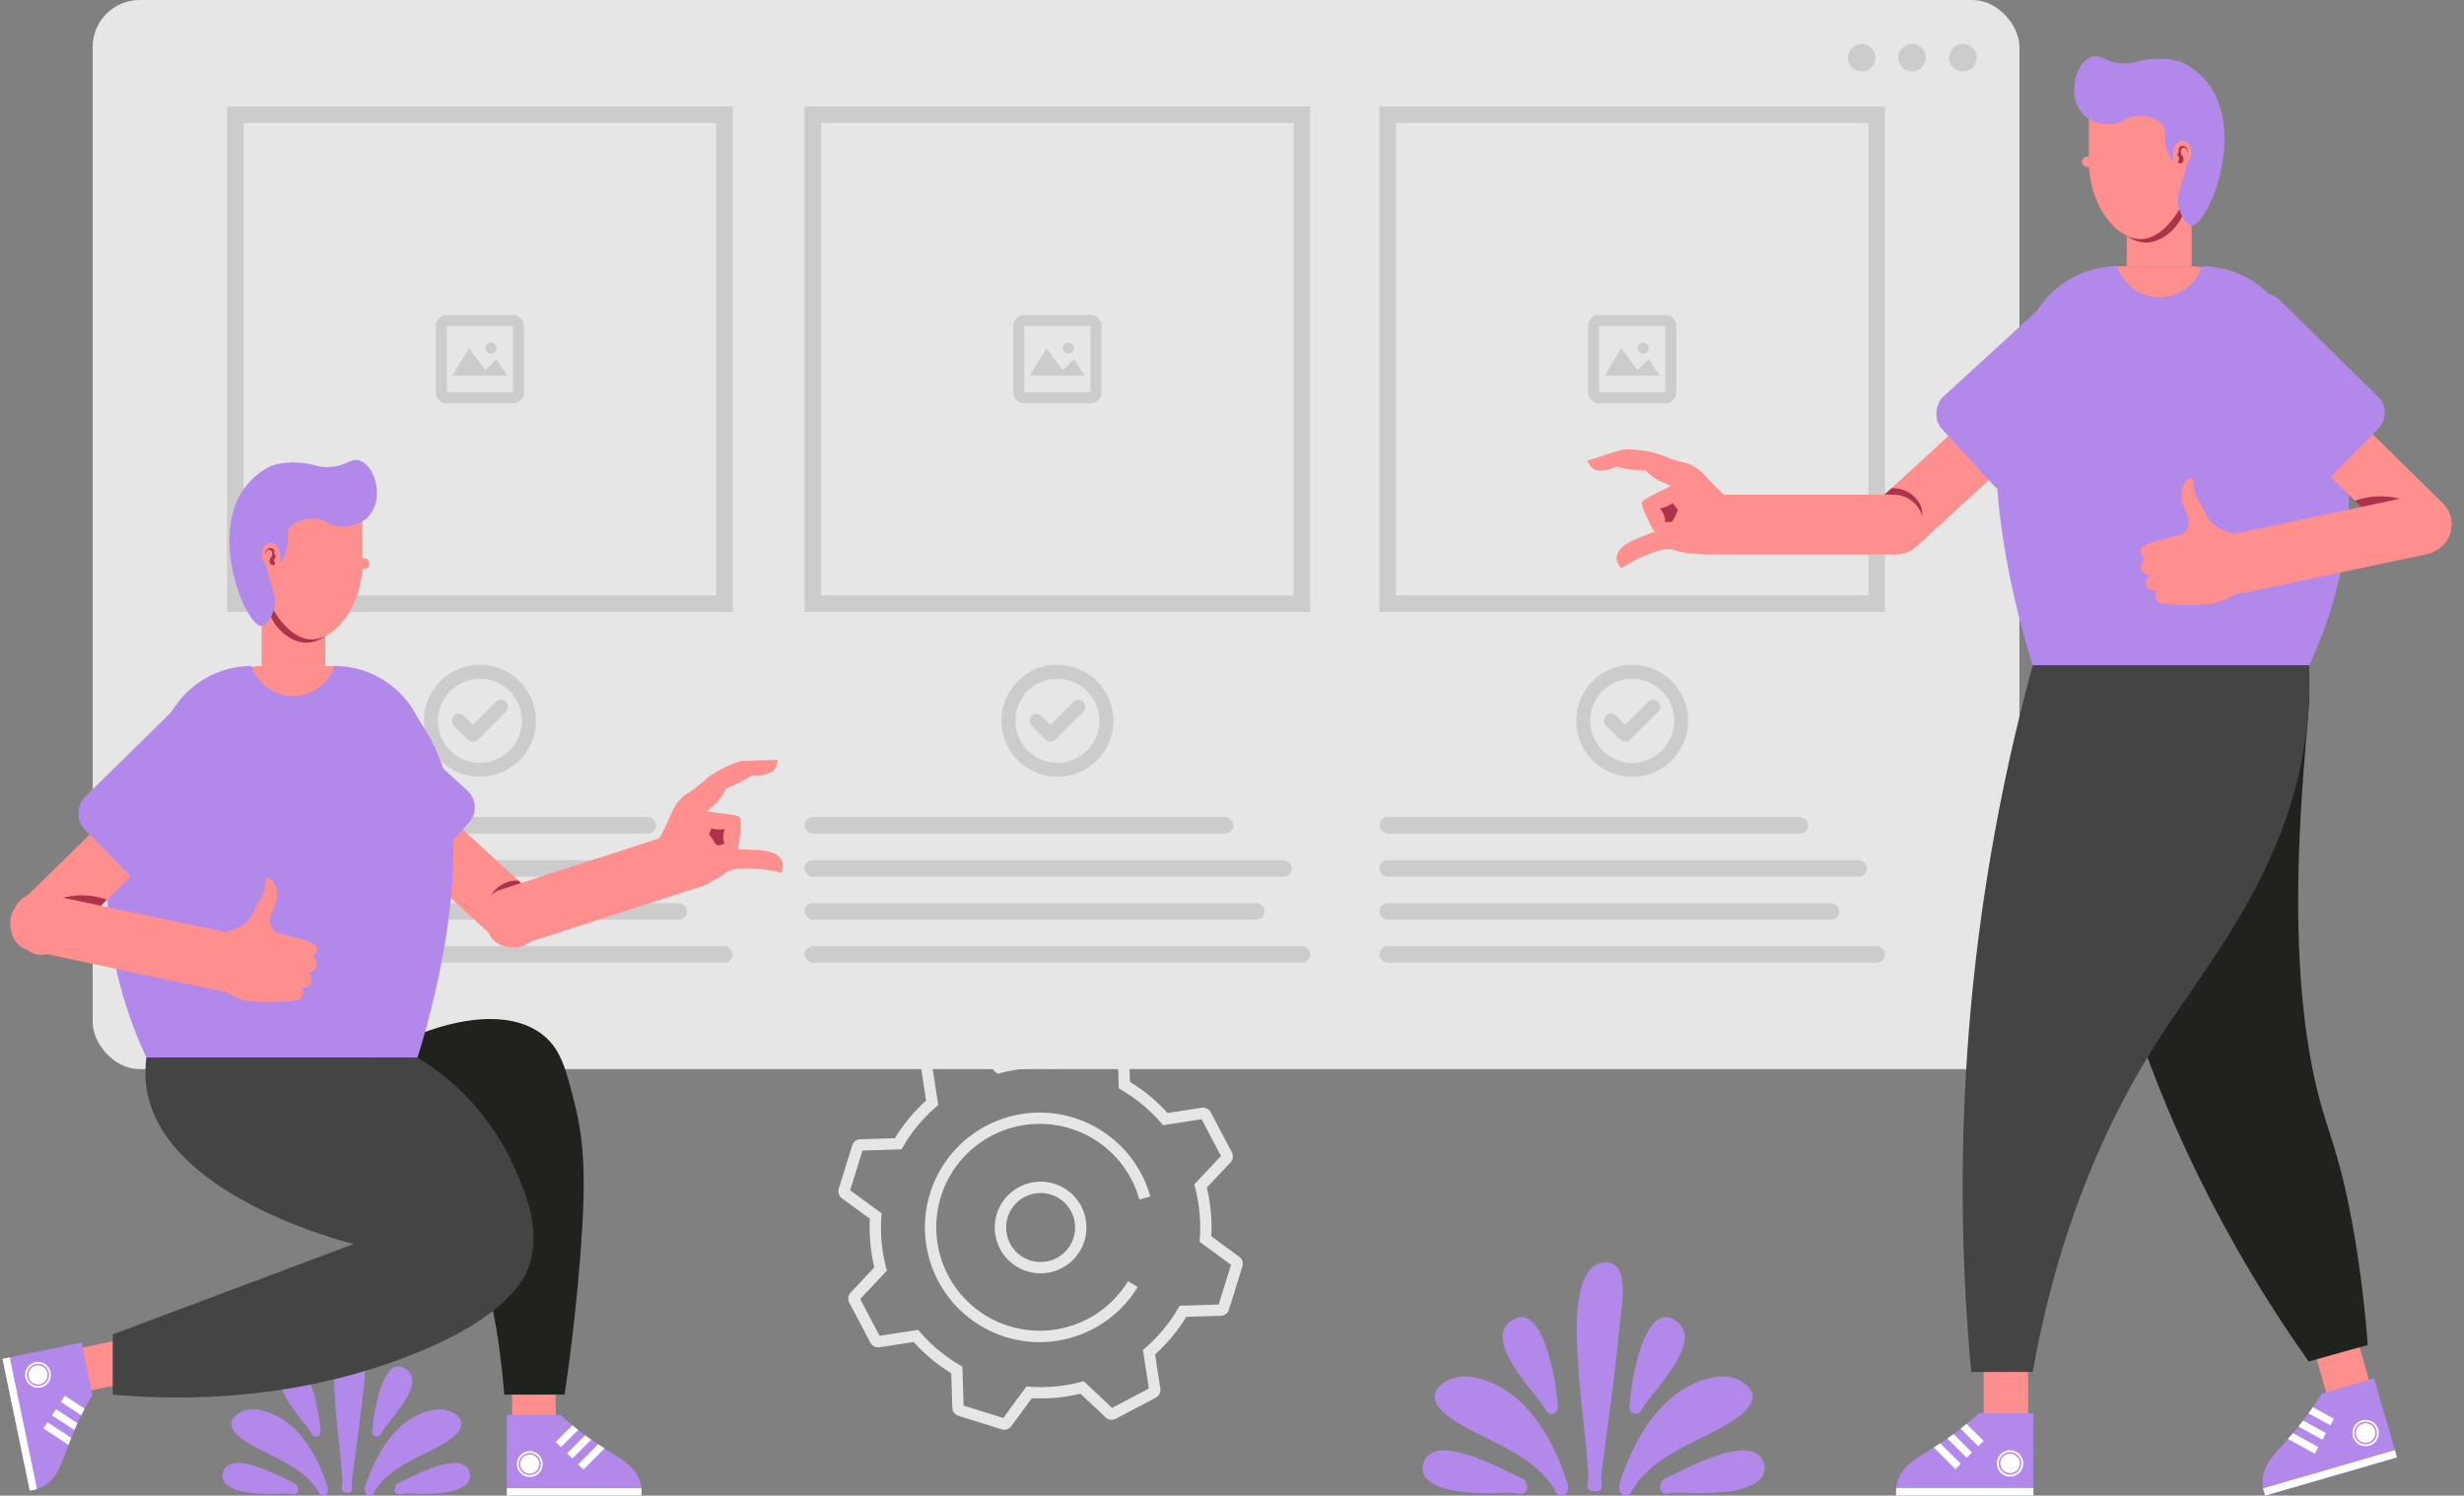 <svg xmlns="http://www.w3.org/2000/svg" width="477.03" height="289.572" viewBox="0 0 477.03 289.572">
  <rect x="0" y="0" width="477.03" height="289.572" fill="#808080" stroke="none"/>
  <g id="Group_129" data-name="Group 129" transform="translate(100.998 -1836.859)">
    <g id="Group_99" data-name="Group 99">
      <path id="Path_167" data-name="Path 167" d="M-31.992,2093.733c-4.283-.258-4.355,7.349-4.319,9.85.1,6.7,1.173,13.39,1.628,20.075-.051.416-.1.833-.151,1.248a.809.809,0,0,0,1,.9.759.759,0,0,0,1.02-.774c-.023-.416-.054-.833-.08-1.249.9-7.117,1.954-14.262,2.621-21.429C-30.1,2100.493-28.8,2093.925-31.992,2093.733Z" fill="#b388eb"/>
      <path id="Path_168" data-name="Path 168" d="M-12.383,2111.075c-2.987-2.925-8.195-.466-10.713,1.68-3.528,3.007-5.848,7.722-7.228,12.069a.833.833,0,0,0,0,.534c-.171.889,1.14,1.549,1.632.628,2.472-4.629,8.149-6.644,12.531-9.038C-14.415,2115.993-9.921,2113.488-12.383,2111.075Z" fill="#b388eb"/>
      <path id="Path_169" data-name="Path 169" d="M-22.133,2102.137c-4.85-4.018-6.759,9.657-6.8,11.994a.891.891,0,0,0,1.765.144,1,1,0,0,0,.132-.169C-25.589,2111.761-18.7,2104.983-22.133,2102.137Z" fill="#b388eb"/>
      <path id="Path_170" data-name="Path 170" d="M-10.094,2121.854c-1.5-4.568-11.352,1.089-13.88,2.2a.7.7,0,0,0-.466.669.9.9,0,0,0,.914,1.435,11.96,11.96,0,0,1,3.2-.067,39.8,39.8,0,0,0,5.5-.256C-13,2125.595-9.209,2124.551-10.094,2121.854Z" fill="#b388eb"/>
      <path id="Path_171" data-name="Path 171" d="M-51.725,2116.948c4.384,2.394,10.06,4.409,12.532,9.038.493.921,1.8.261,1.632-.628a.826.826,0,0,0,0-.534c-1.38-4.347-3.7-9.062-7.227-12.069-2.519-2.146-7.728-4.6-10.714-1.68C-57.968,2113.488-53.473,2115.993-51.725,2116.948Z" fill="#b388eb"/>
      <path id="Path_172" data-name="Path 172" d="M-45.755,2102.137c4.849-4.018,6.758,9.657,6.8,11.994a.891.891,0,0,1-1.765.144.95.95,0,0,1-.133-.169C-42.3,2111.761-49.189,2104.983-45.755,2102.137Z" fill="#b388eb"/>
      <path id="Path_173" data-name="Path 173" d="M-57.795,2121.854c1.5-4.568,11.352,1.089,13.882,2.2a.7.7,0,0,1,.464.669.9.9,0,0,1-.914,1.435,11.953,11.953,0,0,0-3.2-.067,39.8,39.8,0,0,1-5.5-.256C-54.891,2125.595-58.68,2124.551-57.795,2121.854Z" fill="#b388eb"/>
    </g>
    <g id="Group_100" data-name="Group 100">
      <path id="Path_174" data-name="Path 174" d="M210.229,2081.282c-5.914-.356-6.014,10.147-5.964,13.6.132,9.25,1.62,18.49,2.248,27.721-.07.574-.137,1.15-.208,1.723a1.117,1.117,0,0,0,1.375,1.237,1.049,1.049,0,0,0,1.408-1.069c-.031-.575-.074-1.15-.11-1.725,1.241-9.826,2.7-19.692,3.618-29.589C212.836,2090.617,214.641,2081.548,210.229,2081.282Z" fill="#b388eb"/>
      <path id="Path_175" data-name="Path 175" d="M237.3,2105.227c-4.123-4.039-11.314-.643-14.792,2.32-4.872,4.153-8.074,10.663-9.98,16.665a1.143,1.143,0,0,0-.005.738c-.237,1.227,1.574,2.138,2.253.867,3.413-6.391,11.253-9.174,17.3-12.48C234.5,2112.018,240.705,2108.56,237.3,2105.227Z" fill="#b388eb"/>
      <path id="Path_176" data-name="Path 176" d="M223.842,2092.886c-6.7-5.548-9.332,13.335-9.385,16.562a1.231,1.231,0,0,0,2.437.2,1.364,1.364,0,0,0,.182-.233C219.071,2106.175,228.582,2096.815,223.842,2092.886Z" fill="#b388eb"/>
      <path id="Path_177" data-name="Path 177" d="M240.466,2120.111c-2.069-6.307-15.675,1.5-19.166,3.038a.97.97,0,0,0-.644.924,1.242,1.242,0,0,0,1.263,1.982,16.474,16.474,0,0,1,4.417-.094,54.573,54.573,0,0,0,7.594-.353C236.455,2125.277,241.688,2123.836,240.466,2120.111Z" fill="#b388eb"/>
      <path id="Path_178" data-name="Path 178" d="M182.981,2113.337c6.054,3.306,13.892,6.089,17.3,12.48.68,1.271,2.489.36,2.253-.867a1.136,1.136,0,0,0-.005-.738c-1.906-6-5.106-12.512-9.979-16.665-3.479-2.963-10.671-6.359-14.795-2.32C174.361,2108.56,180.568,2112.018,182.981,2113.337Z" fill="#b388eb"/>
      <path id="Path_179" data-name="Path 179" d="M191.225,2092.886c6.7-5.548,9.331,13.335,9.385,16.562a1.231,1.231,0,0,1-2.437.2,1.318,1.318,0,0,1-.183-.233C195.995,2106.175,186.483,2096.815,191.225,2092.886Z" fill="#b388eb"/>
      <path id="Path_180" data-name="Path 180" d="M174.6,2120.111c2.068-6.307,15.675,1.5,19.168,3.038a.965.965,0,0,1,.641.924,1.242,1.242,0,0,1-1.262,1.982,16.469,16.469,0,0,0-4.416-.094,54.587,54.587,0,0,1-7.6-.353C178.61,2125.277,173.378,2123.836,174.6,2120.111Z" fill="#b388eb"/>
    </g>
    <g id="Group_101" data-name="Group 101">
      <path id="Path_181" data-name="Path 181" d="M93.432,2113.675a1.736,1.736,0,0,1-.5-.073l-8.368-2.6a1.7,1.7,0,0,1-1.193-1.566l-.211-6.7a32.8,32.8,0,0,1-7.274-6.039l-6.618,1.018a1.693,1.693,0,0,1-1.761-.891l-4.079-7.743a1.693,1.693,0,0,1,.266-1.954l4.583-4.882a32.767,32.767,0,0,1-.866-9.413l-5.4-3.964a1.7,1.7,0,0,1-.617-1.872l2.594-8.364a1.7,1.7,0,0,1,1.566-1.193l6.7-.21a32.817,32.817,0,0,1,6.04-7.273l-1.019-6.62a1.692,1.692,0,0,1,.893-1.761l7.742-4.079a1.7,1.7,0,0,1,1.951.264l4.883,4.584a32.608,32.608,0,0,1,9.415-.863l3.962-5.405a1.684,1.684,0,0,1,1.876-.615l8.359,2.59a1.7,1.7,0,0,1,1.194,1.566l.211,6.7a32.877,32.877,0,0,1,7.273,6.039l6.621-1.017a1.707,1.707,0,0,1,1.759.889l4.079,7.744a1.692,1.692,0,0,1-.266,1.954l-4.583,4.88a32.885,32.885,0,0,1,.865,9.416l5.4,3.963a1.7,1.7,0,0,1,.619,1.866l-2.6,8.37a1.7,1.7,0,0,1-1.565,1.194l-6.7.21a32.734,32.734,0,0,1-6.04,7.27l1.019,6.62a1.7,1.7,0,0,1-.886,1.761l-7.749,4.079a1.686,1.686,0,0,1-1.952-.263l-4.881-4.585a32.883,32.883,0,0,1-9.416.866l-3.962,5.405A1.7,1.7,0,0,1,93.432,2113.675Zm-7.875-4.66,7.687,2.384,4.465-6.09.6.043a30.579,30.579,0,0,0,9.907-.911l.586-.154,5.5,5.167,7.122-3.749-1.148-7.461.458-.4a30.632,30.632,0,0,0,6.355-7.65l.306-.523,7.548-.238,2.384-7.686-6.09-4.465.043-.6a30.665,30.665,0,0,0-.911-9.908l-.152-.587,5.166-5.5-3.75-7.121-7.46,1.148-.4-.456a30.648,30.648,0,0,0-7.654-6.357l-.521-.308-.237-7.548-7.688-2.382-4.465,6.091-.605-.043a30.468,30.468,0,0,0-9.9.908l-.585.155-5.5-5.168-7.12,3.751,1.147,7.46-.457.4a30.549,30.549,0,0,0-6.355,7.653l-.307.522-7.548.238-2.383,7.687,6.089,4.464-.043.6a30.615,30.615,0,0,0,.912,9.907l.152.584-5.166,5.5,3.751,7.121,7.458-1.148.4.458a30.633,30.633,0,0,0,7.651,6.352l.523.307Zm28.436.6,0,0Zm-28.777-.709h0Zm-15.763-13.1v0Zm65.388-6.029v0Zm2.776-7.817,0,0ZM135.552,2061l0,0Zm-4.081-7.75h0Zm-52.282-9.732-.005,0Zm28.155-5.962,0,0Zm.549-.184,0,0Zm-7.586,59.355a22.226,22.226,0,1,1,21.39-28.2l-2.112.587a20.027,20.027,0,1,0-2.191,15.793l1.875,1.14a22.3,22.3,0,0,1-18.962,10.677Z" fill="#e6e6e6"/>
      <path id="Path_182" data-name="Path 182" d="M100.474,2083.4c-.161,0-.322-.005-.485-.013a8.873,8.873,0,1,1,7.074-14.791h0a8.873,8.873,0,0,1-6.589,14.8Zm-.015-15.549a6.675,6.675,0,1,0,4.972,2.211A6.658,6.658,0,0,0,100.459,2067.855Z" fill="#e6e6e6"/>
    </g>
    <g id="Group_106" data-name="Group 106">
      <rect id="Rectangle_52" data-name="Rectangle 52" width="373.015" height="207" rx="9.089" transform="translate(-83.054 1836.859)" fill="#e6e6e6"/>
      <circle id="Ellipse_9" data-name="Ellipse 9" cx="2.667" cy="2.667" r="2.667" transform="translate(256.755 1845.363)" fill="#ccc"/>
      <circle id="Ellipse_10" data-name="Ellipse 10" cx="2.667" cy="2.667" r="2.667" transform="translate(266.491 1845.363)" fill="#ccc"/>
      <circle id="Ellipse_11" data-name="Ellipse 11" cx="2.667" cy="2.667" r="2.667" transform="translate(276.353 1845.363)" fill="#ccc"/>
      <g id="Group_105" data-name="Group 105">
        <g id="Group_102" data-name="Group 102">
          <rect id="Rectangle_53" data-name="Rectangle 53" width="97.882" height="3.199" rx="1.6" transform="translate(-57.029 2020.06)" fill="#ccc"/>
          <rect id="Rectangle_54" data-name="Rectangle 54" width="89.007" height="3.199" rx="1.6" transform="translate(-57.029 2011.727)" fill="#ccc"/>
          <rect id="Rectangle_55" data-name="Rectangle 55" width="83.034" height="3.199" rx="1.6" transform="translate(-57.029 1995.06)" fill="#ccc"/>
          <rect id="Rectangle_56" data-name="Rectangle 56" width="94.368" height="3.199" rx="1.6" transform="translate(-57.029 2003.394)" fill="#ccc"/>
        </g>
        <path id="Path_183" data-name="Path 183" d="M37.654,1860.657v91.483H-53.83v-91.483H37.654m3.2-3.2H-57.029v97.883H40.853v-97.883Z" fill="#ccc"/>
        <path id="accept_cr" d="M-18.921,1976.412a10.844,10.844,0,0,1,10.832-10.833,10.845,10.845,0,0,1,10.833,10.833,10.845,10.845,0,0,1-10.833,10.833A10.845,10.845,0,0,1-18.921,1976.412Zm2.708,0a8.125,8.125,0,0,0,8.124,8.125,8.125,8.125,0,0,0,8.125-8.125,8.126,8.126,0,0,0-8.125-8.125A8.126,8.126,0,0,0-16.213,1976.412Zm5.812,3.667-2.707-2.709a1.354,1.354,0,0,1,0-1.915,1.353,1.353,0,0,1,1.914,0l1.751,1.75,4.459-4.458a1.353,1.353,0,0,1,1.915,0,1.354,1.354,0,0,1,0,1.915l-5.417,5.417a1.351,1.351,0,0,1-.957.4A1.355,1.355,0,0,1-10.4,1980.078Z" fill="#ccc"/>
        <path id="pic_big_1" d="M-14.493,1914.938a2.135,2.135,0,0,1-2.136-2.135v-12.811a2.135,2.135,0,0,1,2.136-2.134h12.81a2.134,2.134,0,0,1,2.135,2.134V1912.8a2.134,2.134,0,0,1-2.135,2.135Zm0-2.135h12.81v-12.811h-12.81Zm1.067-3.2,3.2-5.338,3.2,4.27,2.136-2.136,2.135,3.2Zm6.405-5.338a1.067,1.067,0,0,1,1.067-1.068,1.067,1.067,0,0,1,1.067,1.068,1.067,1.067,0,0,1-1.067,1.067A1.067,1.067,0,0,1-7.02,1904.263Z" fill="#ccc"/>
        <g id="Group_103" data-name="Group 103">
          <rect id="Rectangle_57" data-name="Rectangle 57" width="97.882" height="3.199" rx="1.6" transform="translate(54.77 2020.06)" fill="#ccc"/>
          <rect id="Rectangle_58" data-name="Rectangle 58" width="89.007" height="3.199" rx="1.6" transform="translate(54.77 2011.727)" fill="#ccc"/>
          <rect id="Rectangle_59" data-name="Rectangle 59" width="83.034" height="3.199" rx="1.6" transform="translate(54.77 1995.06)" fill="#ccc"/>
          <rect id="Rectangle_60" data-name="Rectangle 60" width="94.368" height="3.199" rx="1.6" transform="translate(54.77 2003.394)" fill="#ccc"/>
        </g>
        <path id="Path_189" data-name="Path 189" d="M149.453,1860.657v91.483H57.97v-91.483h91.483m3.2-3.2H54.77v97.883h97.883v-97.883Z" fill="#ccc"/>
        <path id="accept_cr-2" data-name="accept_cr" d="M92.878,1976.412a10.833,10.833,0,1,1,10.832,10.833A10.845,10.845,0,0,1,92.878,1976.412Zm2.708,0a8.125,8.125,0,1,0,8.124-8.125A8.125,8.125,0,0,0,95.586,1976.412Zm5.814,3.667-2.709-2.709a1.354,1.354,0,0,1,1.914-1.915l1.751,1.75,4.459-4.458a1.354,1.354,0,0,1,1.915,1.915l-5.416,5.417a1.355,1.355,0,0,1-1.914,0Z" fill="#ccc"/>
        <path id="pic_big_1-2" data-name="pic_big_1" d="M97.306,1914.938a2.134,2.134,0,0,1-2.135-2.135v-12.811a2.134,2.134,0,0,1,2.135-2.134h12.81a2.133,2.133,0,0,1,2.135,2.134V1912.8a2.134,2.134,0,0,1-2.135,2.135Zm0-2.135h12.81v-12.811H97.306Zm1.067-3.2,3.2-5.338,3.2,4.27,2.135-2.136,2.135,3.2Zm6.405-5.338a1.067,1.067,0,1,1,1.067,1.067A1.067,1.067,0,0,1,104.779,1904.263Z" fill="#ccc"/>
        <g id="Group_104" data-name="Group 104">
          <rect id="Rectangle_61" data-name="Rectangle 61" width="97.882" height="3.199" rx="1.6" transform="translate(166.055 2020.06)" fill="#ccc"/>
          <rect id="Rectangle_62" data-name="Rectangle 62" width="89.007" height="3.199" rx="1.6" transform="translate(166.055 2011.727)" fill="#ccc"/>
          <rect id="Rectangle_63" data-name="Rectangle 63" width="83.034" height="3.199" rx="1.6" transform="translate(166.055 1995.06)" fill="#ccc"/>
          <rect id="Rectangle_64" data-name="Rectangle 64" width="94.368" height="3.199" rx="1.6" transform="translate(166.055 2003.394)" fill="#ccc"/>
        </g>
        <path id="Path_195" data-name="Path 195" d="M260.738,1860.657v91.483H169.254v-91.483h91.484m3.2-3.2H166.055v97.883h97.882v-97.883Z" fill="#ccc"/>
        <path id="accept_cr-3" data-name="accept_cr" d="M204.163,1976.412A10.833,10.833,0,1,1,215,1987.245,10.845,10.845,0,0,1,204.163,1976.412Zm2.708,0a8.125,8.125,0,1,0,8.124-8.125A8.125,8.125,0,0,0,206.871,1976.412Zm5.814,3.667-2.709-2.709a1.354,1.354,0,1,1,1.914-1.915l1.751,1.75,4.459-4.458a1.354,1.354,0,1,1,1.915,1.915l-5.417,5.417a1.354,1.354,0,0,1-1.913,0Z" fill="#ccc"/>
        <path id="pic_big_1-3" data-name="pic_big_1" d="M208.591,1914.938a2.134,2.134,0,0,1-2.135-2.135v-12.811a2.134,2.134,0,0,1,2.135-2.134H221.4a2.134,2.134,0,0,1,2.135,2.134V1912.8a2.134,2.134,0,0,1-2.135,2.135Zm0-2.135H221.4v-12.811h-12.81Zm1.067-3.2,3.2-5.338,3.2,4.27,2.135-2.136,2.135,3.2Zm6.405-5.338a1.067,1.067,0,1,1,1.067,1.067A1.067,1.067,0,0,1,216.064,1904.263Z" fill="#ccc"/>
      </g>
    </g>
    <g id="Group_118" data-name="Group 118">
      <g id="Group_108" data-name="Group 108">
        <g id="Group_107" data-name="Group 107">
          <path id="Path_201" data-name="Path 201" d="M223.1,1930.645s-4.16,2.054-5.362,2.728-.9.889-.6,1.969a25.75,25.75,0,0,0,1.083,2.457,7.138,7.138,0,0,0,1.8,2.707c.682.324,5.118-.789,5.811-2.363S224.6,1932.282,223.1,1930.645Z" fill="#ff8f8e"/>
          <path id="Path_202" data-name="Path 202" d="M224.328,1936.142l-1.529-1.864a5.506,5.506,0,0,1-2.413,1c.665.921,1.173,1.987.934,2.695a11.515,11.515,0,0,1,2.185-.034Z" fill="#ae324a"/>
          <path id="Path_203" data-name="Path 203" d="M206.287,1926.051s.74,1.842,2.113,1.868a7.146,7.146,0,0,0,3.577-.7,21.868,21.868,0,0,0,5.592.7,9.732,9.732,0,0,0,2.722,2.056c1.2.44,2.39,1.021,2.39,1.021s1.072,2.492,1.317,3.257-.822,3.311-1.732,4.148-6,2.38-7.987,3.55c-1.463.86-2.107,1.525-2.3,2.881-.124.876.891,2.044.891,2.044a32.1,32.1,0,0,1,4.61-2.47c2.089-.828,4.1-1.528,5.477-1.11a13.883,13.883,0,0,0,6.716.588c2.2-.482,13.881-.028,13.881-.028l-1.776-10.275a45.47,45.47,0,0,1-6.229,1.091c-1.092-.1-5.311-4.483-6.627-5.9a7.654,7.654,0,0,0-3.986-2.405c-2.161-.364-4.329-1.585-5.858-1.9-2.193-.457-5.165-.872-6.772-.348C209.763,1924.952,206.287,1926.051,206.287,1926.051Z" fill="#ff8f8e"/>
        </g>
        <rect id="Rectangle_65" data-name="Rectangle 65" width="11.578" height="41.642" rx="5.789" transform="matrix(-0.676, -0.737, 0.737, -0.676, 265.755, 1946.577)" fill="#ff8f8e"/>
        <path id="Path_204" data-name="Path 204" d="M263.828,1932.634l7.25,4.664a4.971,4.971,0,0,0-.356-2.8,5.913,5.913,0,0,0-5.534-3.1Q264.507,1932.016,263.828,1932.634Z" fill="#ae324a"/>
        <rect id="Rectangle_66" data-name="Rectangle 66" width="11.578" height="47.933" rx="5.789" transform="translate(271.384 1932.634) rotate(90)" fill="#ff8f8e"/>
        <rect id="Rectangle_67" data-name="Rectangle 67" width="23.795" height="35.693" rx="4.389" transform="matrix(0.676, 0.737, -0.737, 0.676, 298.267, 1892.526)" fill="#b388eb"/>
      </g>
      <g id="Group_110" data-name="Group 110">
        <rect id="Rectangle_68" data-name="Rectangle 68" width="8.614" height="35.665" rx="4.307" transform="translate(291.647 2117.646) rotate(-180)" fill="#ff8f8e"/>
        <path id="Path_205" data-name="Path 205" d="M292.669,2126.43H266.12a7.23,7.23,0,0,1,.246-2.753c1.011-3.42,4.359-4.717,8.948-7.817a58.92,58.92,0,0,0,6.785-5.36h10.57Z" fill="#b388eb"/>
        <path id="Path_206" data-name="Path 206" d="M266.118,2124.971h26.551v1.459H266.118a7.5,7.5,0,0,1-.035-.78C266.084,2125.406,266.1,2125.179,266.118,2124.971Z" fill="#fff"/>
        <circle id="Ellipse_12" data-name="Ellipse 12" cx="2.557" cy="2.557" r="2.557" transform="translate(285.59 2117.646)" fill="#fff"/>
        <g id="Group_109" data-name="Group 109">
          <path id="Path_207" data-name="Path 207" d="M288.146,2122.382a2.18,2.18,0,1,1,2.18-2.18A2.183,2.183,0,0,1,288.146,2122.382Zm0-4.064a1.884,1.884,0,1,0,1.885,1.884A1.887,1.887,0,0,0,288.146,2118.318Z" fill="#b388eb"/>
        </g>
        <path id="Path_208" data-name="Path 208" d="M278.593,2113.468l3.408,3.408,1.032-1.032-3.3-3.3Q279.149,2113.033,278.593,2113.468Z" fill="#fff"/>
        <path id="Path_209" data-name="Path 209" d="M279.753,2119.124l1.032-1.032-3.574-3.574c-.42.31-.825.6-1.2.864Z" fill="#fff"/>
        <path id="Path_210" data-name="Path 210" d="M273.385,2117.114l4.189,4.189,1.032-1.032-3.965-3.965C274.21,2116.589,273.792,2116.857,273.385,2117.114Z" fill="#fff"/>
      </g>
      <g id="Group_112" data-name="Group 112">
        <rect id="Rectangle_69" data-name="Rectangle 69" width="8.614" height="35.665" rx="4.307" transform="translate(359.633 2110.883) rotate(163.828)" fill="#ff8f8e"/>
        <path id="Path_211" data-name="Path 211" d="M363.061,2119.035l-25.5,7.4a7.226,7.226,0,0,1-.531-2.713c.018-3.567,2.873-5.745,6.417-10a58.868,58.868,0,0,0,5.023-7.037l10.153-2.944Z" fill="#b388eb"/>
        <path id="Path_212" data-name="Path 212" d="M337.154,2125.028l25.5-7.4.406,1.4-25.5,7.4a7.637,7.637,0,0,1-.252-.739C337.243,2125.456,337.193,2125.234,337.154,2125.028Z" fill="#fff"/>
        <circle id="Ellipse_13" data-name="Ellipse 13" cx="2.557" cy="2.557" r="2.557" transform="translate(354.426 2111.757)" fill="#fff"/>
        <g id="Group_111" data-name="Group 111">
          <path id="Path_213" data-name="Path 213" d="M357.59,2116.407a2.18,2.18,0,1,1,1.486-2.7A2.182,2.182,0,0,1,357.59,2116.407Zm-1.132-3.9a1.885,1.885,0,1,0,2.335,1.285A1.888,1.888,0,0,0,356.458,2112.5Z" fill="#b388eb"/>
        </g>
        <path id="Path_214" data-name="Path 214" d="M345.932,2110.507l4.222,2.323.7-1.278-4.084-2.248Q346.345,2109.932,345.932,2110.507Z" fill="#fff"/>
        <path id="Path_215" data-name="Path 215" d="M348.621,2115.616l.7-1.279L344.9,2111.9c-.317.414-.625.807-.913,1.164Z" fill="#fff"/>
        <path id="Path_216" data-name="Path 216" d="M341.946,2115.459l5.189,2.856.7-1.279-4.912-2.7C342.591,2114.725,342.265,2115.1,341.946,2115.459Z" fill="#fff"/>
      </g>
      <g id="Group_113" data-name="Group 113">
        <rect id="Rectangle_70" data-name="Rectangle 70" width="12.56" height="20.231" transform="translate(310.743 1868.187)" fill="#ff8f8e"/>
        <path id="Path_217" data-name="Path 217" d="M321.72,1874.4c1.567,4.043-2.86,9.13-6.891,9.411a6.264,6.264,0,0,1-4.086-1.317,6.657,6.657,0,0,1-2.271-5.268,7.186,7.186,0,0,1,6.172-6.6C317.592,1870.26,320.736,1871.857,321.72,1874.4Z" fill="#ae324a"/>
        <path id="Path_218" data-name="Path 218" d="M323.383,1865.082v-5.675a6.214,6.214,0,0,0-6.2-6.2h-7.576a6.215,6.215,0,0,0-6.2,6.2v9.714c.546,8.319,5.661,14.027,9.984,14.042,5.175.018,9.936-8.079,9.965-14.084Z" fill="#ff8f8e"/>
        <path id="Path_219" data-name="Path 219" d="M317.816,1861.194c-.982-1.422-3.568-2.146-5.723-1.786-1.81.3-1.765,1.033-3.551,1.37a7.237,7.237,0,0,1-6.057-1.6,6.625,6.625,0,0,1-1.881-4.1c-.335-2.939,1.121-6.452,3.243-7.182,1.946-.67,2.676,1.145,6.348,1.237,2.494.062,2.728-.761,6.02-.854a13.073,13.073,0,0,1,5.238.635,14.566,14.566,0,0,1,5.02,4.074c7.413,9.645-.022,27.625-3.17,27.5-1.311-.052-2.976-3.29-2.592-5.653.13-.8.554-1.865,1.371-5,.1-.386.094-.4.154-.585.441-1.35,1.205-2.136.964-3.465a2.038,2.038,0,0,0-.946-1.537,1.7,1.7,0,0,0-1.6.145,2.534,2.534,0,0,0-.927,1.855c-.156.957.08,1.593-.055,1.637-.168.056-.719-.869-1.109-1.982C317.624,1863.234,318.623,1862.364,317.816,1861.194Z" fill="#b388eb"/>
        <path id="Path_220" data-name="Path 220" d="M322.483,1866.435c-.039.006.013-.651-.382-.894a.582.582,0,0,0-.444-.061.7.7,0,0,0-.4.463,1.076,1.076,0,0,0,.033.729c.109.3.233.282.345.575a1.054,1.054,0,0,1,.007.906.682.682,0,0,1-.67.349.43.43,0,0,1-.329-.3c-.015-.1.052-.138.148-.384a.767.767,0,0,0,.1-.407c-.042-.2-.233-.188-.312-.422a.634.634,0,0,1,.028-.43c.057-.134.109-.122.169-.24.117-.232-.043-.362.036-.649a.785.785,0,0,1,.286-.41.8.8,0,0,1,.458-.152,1.12,1.12,0,0,1,.793.4A.959.959,0,0,1,322.483,1866.435Z" fill="#ae324a"/>
        <rect id="Rectangle_71" data-name="Rectangle 71" width="2.674" height="2.019" rx="1.009" transform="translate(302.078 1867.178)" fill="#ff8f8e"/>
      </g>
      <g id="Group_114" data-name="Group 114">
        <rect id="Rectangle_72" data-name="Rectangle 72" width="23.786" height="17.84" rx="4.417" transform="translate(304.425 1888.418)" fill="#ff8f8e"/>
        <path id="Path_221" data-name="Path 221" d="M308.913,1888.418a18.252,18.252,0,0,0-16.185,9.8c-1.148,2.2-4.528,6.032-6.143,13.985-4.107,20.231,4.049,47.43,5.947,53.519h53.519c3.56-7.64,11.107-26.582,5.947-47.573-1.507-6.129-5.618-13.3-11.762-21.978a18.308,18.308,0,0,0-14.936-7.755,8.6,8.6,0,0,1-16.387,0Z" fill="#b388eb"/>
      </g>
      <g id="Group_116" data-name="Group 116">
        <g id="Group_115" data-name="Group 115">
          <rect id="Rectangle_73" data-name="Rectangle 73" width="11.573" height="41.626" rx="5.787" transform="matrix(-0.701, 0.713, -0.713, -0.701, 376.033, 1938.326)" fill="#ff8f8e"/>
          <rect id="Rectangle_74" data-name="Rectangle 74" width="11.573" height="47.916" rx="5.787" transform="matrix(0.207, 0.978, -0.978, 0.207, 372.292, 1931.596)" fill="#ff8f8e"/>
          <path id="Path_222" data-name="Path 222" d="M356.136,1935.007l7.482-1.58a14.937,14.937,0,0,0-8.7.389Z" fill="#ae324a"/>
        </g>
        <rect id="Rectangle_75" data-name="Rectangle 75" width="23.786" height="35.68" rx="4.389" transform="translate(320.382 1908.684) rotate(-45.518)" fill="#b388eb"/>
        <path id="Path_223" data-name="Path 223" d="M348.833,1948.327s-11.581,2.183-13.788,2.392-5.334,2.74-7.877,3.077a42.846,42.846,0,0,1-8.508.007c-1.083-.031-2.046-.219-2.288-.973a1.658,1.658,0,0,1,.192-1.665s-1.7.152-1.982-.781a2.331,2.331,0,0,1,.56-2.133,1.984,1.984,0,0,1-1.641-1.318c-.229-.8.721-2,.721-2a1.64,1.64,0,0,1-.754-1.66c.07-.692,1.153-1.006,2.286-1.435.7-.265,5.171-1.324,5.858-1.641a3.008,3.008,0,0,0,.866-3.556c-1.249-2.686-1.571-4.428-.559-6.151.772-1.316,1.626-.991,1.626-.991s.189,2.865.776,3.711a21.246,21.246,0,0,1,1.895,3.564,6.918,6.918,0,0,0,3.241,2.769c.685.238,1.561.568,2.487.829a7.533,7.533,0,0,0,3.506.32c3.181-.711,12.04-3.056,12.04-3.056l.255,2.025h0Z" fill="#ff8f8e"/>
      </g>
      <g id="Group_117" data-name="Group 117">
        <path id="Path_224" data-name="Path 224" d="M292.532,1965.724c4.386,18.872,8.9,34.6,12.554,46.4,5.909,19.07,9.981,32.211,17.7,48.618a259.122,259.122,0,0,0,23.191,39.723l11.411-3.192c-.343-4.66-1.014-11.8-2.442-20.407-3.172-19.111-6.021-21.038-8.52-34.477-5.393-28.994-.353-64.225-.372-70.716,0-.1-.006-1.787,0-4.084,0-.711,0-1.337,0-1.863Z" fill="#20221d"/>
        <path id="Path_225" data-name="Path 225" d="M292.532,1965.724A383.735,383.735,0,0,0,280.639,2102.5h11.893c5.407-30.247,15.727-50.95,24.489-64.532,10.628-16.473,27.941-36.385,29.03-66.293.092-2.511.05-4.582,0-5.947Z" fill="#444"/>
      </g>
    </g>
    <g id="Group_128" data-name="Group 128">
      <g id="Group_119" data-name="Group 119">
        <path id="Path_226" data-name="Path 226" d="M35.222,1993.9s4.606.556,5.963.793,1.141.541,1.222,1.658a25.729,25.729,0,0,1-.207,2.677,7.131,7.131,0,0,1-.8,3.152c-.536.533-5.089.956-6.266-.3S34.346,1995.94,35.222,1993.9Z" fill="#ff8f8e"/>
        <path id="Path_227" data-name="Path 227" d="M35.887,1999.49l.824-2.266a5.5,5.5,0,0,0,2.607.14c-.322,1.089-.447,2.263.014,2.852a11.49,11.49,0,0,0-2.073.693Z" fill="#ae324a"/>
        <path id="Path_228" data-name="Path 228" d="M49.554,1983.981s-.087,1.983-1.373,2.464a7.136,7.136,0,0,1-3.6.53,21.9,21.9,0,0,1-5.042,2.521,9.729,9.729,0,0,1-1.884,2.843c-.987.813-1.916,1.756-1.916,1.756s-.183,2.706-.16,3.509,1.875,2.851,3.01,3.338,6.45.254,8.713.7c1.666.326,2.494.739,3.126,1.954a3.442,3.442,0,0,1-.162,2.224,32.031,32.031,0,0,0-5.169-.8c-2.246-.088-4.371-.081-5.535.771a13.884,13.884,0,0,1-6.139,2.785c-2.235.276-13.1,4.582-13.1,4.582l-1.737-10.282a45.411,45.411,0,0,0,6.238-1.038c1-.459,3.521-5.993,4.292-7.766a7.655,7.655,0,0,1,2.961-3.592c1.918-1.061,3.557-2.933,4.894-3.741,1.917-1.159,4.582-2.538,6.273-2.577C45.91,1984.1,49.554,1983.981,49.554,1983.981Z" fill="#ff8f8e"/>
      </g>
      <g id="Group_121" data-name="Group 121">
        <rect id="Rectangle_76" data-name="Rectangle 76" width="8.448" height="34.975" rx="3.332" transform="translate(-1.867 2082.84)" fill="#ff8f8e"/>
        <path id="Path_229" data-name="Path 229" d="M-2.869,2126.43H23.167a7.1,7.1,0,0,0-.241-2.7c-.992-3.354-4.275-4.626-8.775-7.666a57.7,57.7,0,0,1-6.654-5.256H-2.869Z" fill="#b388eb"/>
        <path id="Path_230" data-name="Path 230" d="M23.169,2125H-2.869v1.431H23.169a7.515,7.515,0,0,0,.034-.765C23.2,2125.426,23.189,2125.2,23.169,2125Z" fill="#fff"/>
        <circle id="Ellipse_14" data-name="Ellipse 14" cx="2.507" cy="2.507" r="2.507" transform="translate(-0.941 2117.816)" fill="#fff"/>
        <g id="Group_120" data-name="Group 120">
          <path id="Path_231" data-name="Path 231" d="M1.566,2122.46a2.137,2.137,0,1,0-2.137-2.137A2.14,2.14,0,0,0,1.566,2122.46Zm0-3.985a1.848,1.848,0,1,1-1.848,1.848A1.85,1.85,0,0,1,1.566,2118.475Z" fill="#b388eb"/>
        </g>
        <path id="Path_232" data-name="Path 232" d="M10.935,2113.719l-3.342,3.342-1.012-1.012,3.232-3.233Q10.389,2113.292,10.935,2113.719Z" fill="#fff"/>
        <path id="Path_233" data-name="Path 233" d="M9.8,2119.265l-1.012-1.012,3.5-3.5c.412.3.809.589,1.178.846Z" fill="#fff"/>
        <path id="Path_234" data-name="Path 234" d="M16.042,2117.294l-4.108,4.108-1.012-1.012,3.888-3.888Q15.444,2116.918,16.042,2117.294Z" fill="#fff"/>
      </g>
      <path id="Path_235" data-name="Path 235" d="M-29.109,2041.621c13.659-7.982,26.835-9.908,33.594-4.071,3.175,2.742,4.125,6.5,5.76,12.96,1.9,7.527,2.263,14.681,1.08,29.806-.548,7-1.451,16.033-3.024,26.566H-3.362c-2.629-31.651-11.266-42.041-19.223-45.285-12.646-5.155-26.674,6.477-39.094-1.368-6.957-4.394-9.722-12.569-10.974-18.608Z" fill="#20221d"/>
      <rect id="Rectangle_77" data-name="Rectangle 77" width="11.35" height="40.822" rx="4.477" transform="matrix(0.676, -0.737, 0.737, 0.676, -31.256, 1994.657)" fill="#ff8f8e"/>
      <path id="Path_236" data-name="Path 236" d="M.714,2008.584l-7.107,4.572a4.868,4.868,0,0,1,.349-2.743,5.8,5.8,0,0,1,5.425-3.04Z" fill="#ae324a"/>
      <rect id="Rectangle_78" data-name="Rectangle 78" width="11.35" height="46.989" rx="4.477" transform="translate(36.093 1996.118) rotate(72.067)" fill="#ff8f8e"/>
      <rect id="Rectangle_79" data-name="Rectangle 79" width="23.327" height="34.99" rx="4.389" transform="matrix(-0.676, 0.737, -0.737, -0.676, -7.264, 1992.92)" fill="#b388eb"/>
      <g id="Group_123" data-name="Group 123">
        <rect id="Rectangle_80" data-name="Rectangle 80" width="8.448" height="34.975" rx="3.332" transform="matrix(0.203, 0.979, -0.979, 0.203, -57.628, 2092.096)" fill="#ff8f8e"/>
        <path id="Path_237" data-name="Path 237" d="M-100.516,2099.951l5.278,25.5a7.09,7.09,0,0,0,2.6-.783c3.084-1.651,3.664-5.124,5.728-10.147a57.625,57.625,0,0,1,3.8-7.581l-2.1-10.151Z" fill="#b388eb"/>
        <path id="Path_238" data-name="Path 238" d="M-93.836,2125.158l-5.279-25.5-1.4.29,5.278,25.5a7.349,7.349,0,0,0,.757-.121C-94.248,2125.277-94.032,2125.219-93.836,2125.158Z" fill="#fff"/>
        <circle id="Ellipse_15" data-name="Ellipse 15" cx="2.507" cy="2.507" r="2.507" transform="translate(-96.144 2100.549)" fill="#fff"/>
        <g id="Group_122" data-name="Group 122">
          <path id="Path_239" data-name="Path 239" d="M-95.73,2103.49a2.141,2.141,0,0,0,2.527,1.66,2.141,2.141,0,0,0,1.66-2.527,2.141,2.141,0,0,0-2.527-1.66A2.141,2.141,0,0,0-95.73,2103.49Zm3.9-.808a1.849,1.849,0,0,1-1.435,2.184,1.849,1.849,0,0,1-2.184-1.435,1.849,1.849,0,0,1,1.435-2.184A1.849,1.849,0,0,1-91.827,2102.682Z" fill="#b388eb"/>
        </g>
        <path id="Path_240" data-name="Path 240" d="M-85.27,2110.891l-3.95-2.6.786-1.2,3.82,2.51C-84.846,2110.05-85.066,2110.478-85.27,2110.891Z" fill="#fff"/>
        <path id="Path_241" data-name="Path 241" d="M-90.932,2110.9l.786-1.2,4.142,2.721c-.213.465-.413.912-.59,1.325Z" fill="#fff"/>
        <path id="Path_242" data-name="Path 242" d="M-87.736,2116.617l-4.855-3.189.786-1.2,4.6,3.02C-87.4,2115.721-87.57,2116.176-87.736,2116.617Z" fill="#fff"/>
      </g>
      <g id="Group_124" data-name="Group 124">
        <rect id="Rectangle_81" data-name="Rectangle 81" width="12.317" height="19.84" transform="translate(-38.028 1965.809) rotate(180)" fill="#ff8f8e"/>
        <path id="Path_243" data-name="Path 243" d="M-48.793,1952.058c-1.537,3.964,2.806,8.954,6.758,9.229a6.141,6.141,0,0,0,4.007-1.292,6.523,6.523,0,0,0,2.227-5.165,7.048,7.048,0,0,0-6.053-6.472C-44.744,1948-47.827,1949.568-48.793,1952.058Z" fill="#ae324a"/>
        <path id="Path_244" data-name="Path 244" d="M-50.424,1942.924v-5.565a6.1,6.1,0,0,1,6.077-6.077h7.429a6.094,6.094,0,0,1,6.076,6.077v9.526c-.534,8.158-5.551,13.756-9.791,13.771-5.074.017-9.744-7.923-9.772-13.812Z" fill="#ff8f8e"/>
        <path id="Path_245" data-name="Path 245" d="M-44.964,1939.111c.963-1.4,3.5-2.1,5.612-1.751,1.775.3,1.732,1.013,3.483,1.343a7.1,7.1,0,0,0,5.939-1.566,6.489,6.489,0,0,0,1.845-4.02c.329-2.883-1.1-6.328-3.18-7.044-1.908-.657-2.624,1.122-6.225,1.213-2.446.061-2.675-.746-5.9-.837a12.806,12.806,0,0,0-5.137.623,14.272,14.272,0,0,0-4.923,3.995c-7.27,9.458.022,27.091,3.109,26.967,1.286-.052,2.919-3.227,2.542-5.544-.127-.783-.543-1.829-1.345-4.9-.1-.379-.092-.4-.15-.574-.433-1.324-1.183-2.094-.945-3.4a1.994,1.994,0,0,1,.927-1.507,1.666,1.666,0,0,1,1.57.143,2.48,2.48,0,0,1,.909,1.819c.153.938-.078,1.562.054,1.605.164.054.705-.852,1.088-1.944C-44.776,1941.112-45.756,1940.259-44.964,1939.111Z" fill="#b388eb"/>
        <path id="Path_246" data-name="Path 246" d="M-49.541,1944.251c.039.006-.013-.639.374-.877a.583.583,0,0,1,.437-.06.682.682,0,0,1,.4.455,1.056,1.056,0,0,1-.032.715c-.107.3-.229.276-.338.563a1.031,1.031,0,0,0-.007.889.667.667,0,0,0,.657.341.418.418,0,0,0,.322-.289c.016-.1-.05-.136-.145-.377a.751.751,0,0,1-.1-.4c.04-.2.228-.183.305-.413a.627.627,0,0,0-.027-.422c-.056-.131-.107-.12-.166-.235-.115-.228.043-.355-.035-.636a.776.776,0,0,0-.28-.4.784.784,0,0,0-.449-.148,1.092,1.092,0,0,0-.778.391A.939.939,0,0,0-49.541,1944.251Z" fill="#ae324a"/>
        <rect id="Rectangle_82" data-name="Rectangle 82" width="2.622" height="1.98" rx="0.781" transform="translate(-29.531 1946.959) rotate(180)" fill="#ff8f8e"/>
      </g>
      <g id="Group_125" data-name="Group 125">
        <rect id="Rectangle_83" data-name="Rectangle 83" width="23.327" height="17.495" rx="4.417" transform="translate(-31.832 1983.304) rotate(180)" fill="#ff8f8e"/>
        <path id="Path_247" data-name="Path 247" d="M-36.233,1965.809a17.9,17.9,0,0,1,15.872,9.612c1.126,2.157,4.441,5.915,6.024,13.715,4.028,19.84-3.97,46.513-5.831,52.485H-72.653c-3.491-7.493-10.892-26.068-5.832-46.654,1.478-6.01,5.509-13.043,11.535-21.553a17.953,17.953,0,0,1,14.647-7.6,8.663,8.663,0,0,0,8.808,5.832A8.6,8.6,0,0,0-36.233,1965.809Z" fill="#b388eb"/>
      </g>
      <path id="Path_248" data-name="Path 248" d="M-20.151,2041.621a47.85,47.85,0,0,1,18.516,20.768c2.163,4.813,5.313,11.821,3.24,19.007-.659,2.286-3.583,10.609-24.9,18.541-10.8,4.02-29.782,9.225-55.881,6.945v-11.663l46.653-17.495c-3.44-.877-37.155-9.872-40.115-30.272a20.6,20.6,0,0,1,0-5.831Z" fill="#444"/>
      <g id="Group_127" data-name="Group 127">
        <g id="Group_126" data-name="Group 126">
          <rect id="Rectangle_84" data-name="Rectangle 84" width="11.35" height="40.822" rx="4.477" transform="translate(-71.873 1986.873) rotate(45.518)" fill="#ff8f8e"/>
          <rect id="Rectangle_85" data-name="Rectangle 85" width="11.35" height="46.989" rx="4.477" transform="matrix(-0.207, 0.978, -0.978, -0.207, -51.354, 2018.582)" fill="#ff8f8e"/>
          <path id="Path_249" data-name="Path 249" d="M-81.485,2012.221l-7.338-1.55a14.66,14.66,0,0,1,4.111-.451,14.678,14.678,0,0,1,4.416.833Z" fill="#ae324a"/>
        </g>
        <rect id="Rectangle_86" data-name="Rectangle 86" width="23.327" height="34.99" rx="4.389" transform="translate(-71.387 2010.923) rotate(-134.482)" fill="#b388eb"/>
        <path id="Path_250" data-name="Path 250" d="M-74.324,2025.283s11.357,2.141,13.521,2.345,5.231,2.688,7.725,3.019a42.024,42.024,0,0,0,8.344.006c1.062-.03,2.007-.214,2.244-.954a1.624,1.624,0,0,0-.189-1.632s1.664.148,1.944-.767a2.284,2.284,0,0,0-.549-2.091,1.946,1.946,0,0,0,1.61-1.293c.224-.788-.708-1.963-.708-1.963a1.6,1.6,0,0,0,.74-1.627c-.069-.679-1.131-.987-2.243-1.408-.685-.26-5.071-1.3-5.744-1.608a2.951,2.951,0,0,1-.849-3.488c1.224-2.634,1.54-4.342.548-6.032-.757-1.29-1.594-.972-1.594-.972s-.186,2.81-.762,3.64a20.85,20.85,0,0,0-1.858,3.494,6.779,6.779,0,0,1-3.179,2.715c-.671.234-1.53.558-2.438.814a7.4,7.4,0,0,1-3.438.314c-3.12-.7-11.808-3-11.808-3l-.25,1.986h0Z" fill="#ff8f8e"/>
      </g>
    </g>
  </g>
</svg>
